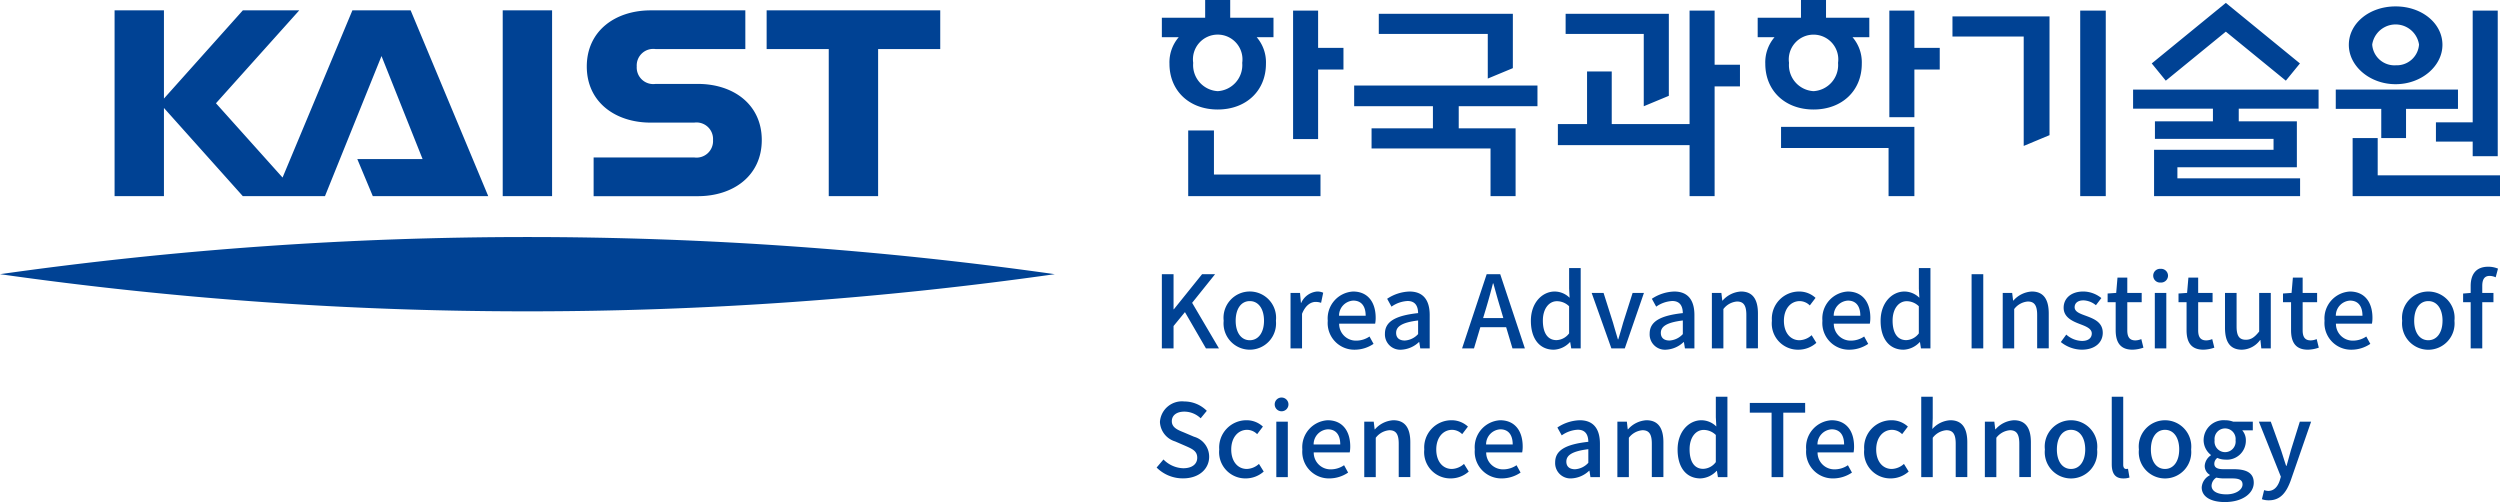 <svg xmlns="http://www.w3.org/2000/svg" viewBox="0 0 293.959 59.029"><path d="M279.998 16.234h2.912v-3.433h6.108v-2.269h-14.37v2.269h5.35v3.433z" style="fill:#004294"/><path d="M286.426 16.65h4.322v1.713h2.945V1.246h-2.945v13.142h-4.322v2.262zM281.684 9.9c3.039 0 5.507-2.124 5.507-4.629 0-2.528-2.418-4.518-5.507-4.518s-5.5 1.99-5.5 4.518c-.004 2.501 2.464 4.629 5.5 4.629Zm0-2.221a2.623 2.623 0 0 1-2.752-2.44 2.785 2.785 0 0 1 5.506 0 2.625 2.625 0 0 1-2.754 2.436ZM279.578 20.618v-4.384h-2.947v6.829h17.328v-2.445h-14.381zM142.74 15.343h-3.027v7.72h15.555v-2.542H142.74v-5.178zM154.988 1.243h-2.943v15.109h2.943V8.176h2.981V5.628h-2.981V1.243zM225.1 1.243h-2.944v12.539h2.944V8.176h2.982V5.628H225.1V1.243zM201.611 1.243h-2.945v13.345h-9.152V8.4h-2.903v6.188h-3.431v2.474h15.486v6.001h2.945V10.156h2.981V7.608h-2.981V1.243zM244.598 1.243h3.006v21.82h-3.006zM229.578 4.299h8.377v12.86l3.035-1.267V1.931h-11.412v2.368zM250.816 12.774h9.389v1.494h-6.82v2.059h13.947v1.284h-14.049v5.454h17.17v-2.094h-14.426V19.67h14.047v-5.402h-6.834v-1.494h9.387v-2.242h-21.811v2.242zM209.422 17.405h12.642v5.658h3.036v-8.146h-15.678v2.488zM159.228 12.485h9.26v2.602h-7.215v2.368h13.989v5.608h2.947v-7.976h-6.686v-2.602h9.258v-2.432h-21.553v2.432zM219.8 2.088h-5.09V0h-2.945v2.088h-5.09v2.287h1.98A4.532 4.532 0 0 0 207.57 7.5c0 3.165 2.323 5.376 5.672 5.376s5.674-2.211 5.674-5.376a4.517 4.517 0 0 0-1.088-3.123h-.008 1.981Zm-6.559 8.63a3.069 3.069 0 0 1-2.881-3.324 2.911 2.911 0 1 1 5.764 0 3.07 3.07 0 0 1-2.882 3.324ZM149.742 2.088h-5.09V0h-2.945v2.088h-5.092v2.287h1.985a4.518 4.518 0 0 0-1.09 3.125c0 3.165 2.322 5.376 5.672 5.376s5.673-2.211 5.673-5.376a4.515 4.515 0 0 0-1.086-3.123h-.009 1.981Zm-6.56 8.63a3.071 3.071 0 0 1-2.882-3.324 2.912 2.912 0 1 1 5.765 0 3.071 3.071 0 0 1-2.883 3.324ZM162.123 1.622V3.99h12.815v5.248l2.949-1.225V1.622h-15.764z" style="fill:#004294"/><path d="M184.092 1.622V3.99h9.187v8.503l2.949-1.227V1.622h-12.136zM270.434 7.459 261.721.34l-8.711 7.119 1.652 2.027 7.059-5.765 7.058 5.765 1.655-2.027zM136.615 32.239h1.375v4.126h.037l3.319-4.126h1.529l-2.7 3.368 3.154 5.359H141.8l-2.47-4.266-1.34 1.635v2.633h-1.375ZM143.885 37.717a3.091 3.091 0 1 1 6.142 0 3.087 3.087 0 1 1-6.142 0Zm4.742 0c0-1.387-.641-2.312-1.672-2.312s-1.66.925-1.66 2.312.641 2.288 1.66 2.288 1.672-.913 1.672-2.288ZM151.746 34.444h1.115l.106 1.174H153a2.261 2.261 0 0 1 1.851-1.339 1.616 1.616 0 0 1 .735.142l-.248 1.186a1.914 1.914 0 0 0-.652-.107c-.534 0-1.176.368-1.588 1.4v4.067h-1.354ZM156.123 37.717a3.166 3.166 0 0 1 2.977-3.438c1.728 0 2.656 1.245 2.656 3.094a3.533 3.533 0 0 1-.061.687h-4.232a1.967 1.967 0 0 0 2.014 1.992 2.764 2.764 0 0 0 1.554-.485l.475.866a3.969 3.969 0 0 1-2.205.687 3.132 3.132 0 0 1-3.178-3.403Zm4.457-.593c0-1.126-.508-1.778-1.457-1.778a1.771 1.771 0 0 0-1.674 1.778ZM162.846 39.235c0-1.4 1.185-2.123 3.9-2.419-.012-.759-.283-1.423-1.242-1.423a3.59 3.59 0 0 0-1.887.664l-.51-.925a4.991 4.991 0 0 1 2.631-.853c1.625 0 2.371 1.031 2.371 2.762v3.925H167l-.121-.747h-.033a3.241 3.241 0 0 1-2.076.9 1.8 1.8 0 0 1-1.924-1.884Zm3.9.047v-1.6c-1.932.237-2.584.723-2.584 1.458 0 .64.44.9 1.02.9a2.294 2.294 0 0 0 1.564-.758ZM177.1 38.476h-3.038l-.746 2.49h-1.4l2.893-8.727h1.591l2.9 8.727h-1.459Zm-.334-1.078-.344-1.174c-.295-.95-.557-1.921-.828-2.9h-.049a71.458 71.458 0 0 1-.8 2.9l-.355 1.174ZM180.006 37.717c0-2.122 1.338-3.438 2.8-3.438a2.511 2.511 0 0 1 1.754.735l-.057-1.08v-2.418h1.361v9.45h-1.113l-.119-.735h-.037a2.73 2.73 0 0 1-1.9.889c-1.634 0-2.689-1.245-2.689-3.403ZM184.5 39.2v-3.19a2.05 2.05 0 0 0-1.438-.593c-.912 0-1.646.865-1.646 2.276 0 1.482.582 2.3 1.6 2.3a1.924 1.924 0 0 0 1.484-.793ZM187.154 34.444h1.4l1.113 3.51c.178.641.381 1.3.57 1.945h.047c.19-.641.393-1.3.568-1.945l1.116-3.51h1.332l-2.252 6.522h-1.576ZM193.973 39.235c0-1.4 1.185-2.123 3.9-2.419-.014-.759-.285-1.423-1.246-1.423a3.6 3.6 0 0 0-1.885.664l-.51-.925a4.992 4.992 0 0 1 2.633-.853c1.625 0 2.371 1.031 2.371 2.762v3.925h-1.115l-.121-.747h-.035a3.241 3.241 0 0 1-2.075.9 1.8 1.8 0 0 1-1.917-1.884Zm3.9.047v-1.6c-1.932.237-2.586.723-2.586 1.458 0 .64.439.9 1.022.9a2.3 2.3 0 0 0 1.566-.758ZM201.289 34.444h1.117l.106.9h.035a3.108 3.108 0 0 1 2.158-1.067c1.387 0 2 .925 2 2.585v4.1h-1.363V37.03c0-1.127-.334-1.577-1.1-1.577a2.223 2.223 0 0 0-1.6.888v4.625h-1.354ZM208.346 37.717a3.2 3.2 0 0 1 3.224-3.438 2.8 2.8 0 0 1 1.908.746l-.675.891a1.705 1.705 0 0 0-1.172-.511c-1.092 0-1.873.925-1.873 2.312s.746 2.288 1.836 2.288a2.232 2.232 0 0 0 1.424-.592l.556.9a3.177 3.177 0 0 1-2.111.807 3.081 3.081 0 0 1-3.117-3.403ZM214.287 37.717a3.167 3.167 0 0 1 2.975-3.438c1.732 0 2.658 1.245 2.658 3.094a3.613 3.613 0 0 1-.061.687h-4.234a1.972 1.972 0 0 0 2.018 1.992 2.768 2.768 0 0 0 1.552-.485l.475.866a3.965 3.965 0 0 1-2.207.687 3.131 3.131 0 0 1-3.176-3.403Zm4.457-.593c0-1.126-.51-1.778-1.457-1.778a1.768 1.768 0 0 0-1.672 1.778ZM221.129 37.717c0-2.122 1.34-3.438 2.8-3.438a2.516 2.516 0 0 1 1.756.735l-.059-1.08v-2.418h1.363v9.45h-1.115l-.117-.735h-.037a2.734 2.734 0 0 1-1.9.889c-1.634 0-2.691-1.245-2.691-3.403Zm4.494 1.483v-3.19a2.045 2.045 0 0 0-1.435-.593c-.913 0-1.649.865-1.649 2.276 0 1.482.582 2.3 1.6 2.3a1.917 1.917 0 0 0 1.484-.793ZM231.826 32.239h1.374v8.727h-1.373ZM235.488 34.444h1.112l.108.9h.033a3.112 3.112 0 0 1 2.158-1.067c1.389 0 2 .925 2 2.585v4.1h-1.363V37.03c0-1.127-.332-1.577-1.1-1.577a2.219 2.219 0 0 0-1.6.888v4.625h-1.354ZM242.32 40.219l.639-.877a2.889 2.889 0 0 0 1.85.746c.783 0 1.15-.379 1.15-.877 0-.592-.734-.854-1.445-1.126-.866-.332-1.864-.794-1.864-1.9s.877-1.909 2.313-1.909a3.428 3.428 0 0 1 2.123.771l-.641.842a2.439 2.439 0 0 0-1.457-.571c-.713 0-1.045.357-1.045.807 0 .558.676.771 1.387 1.032.912.344 1.92.747 1.92 1.98 0 1.091-.865 1.98-2.477 1.98a4 4 0 0 1-2.453-.898ZM248.769 38.832v-3.3h-.947v-1.02l1.008-.071.152-1.8h1.153v1.8h1.693v1.091h-1.693v3.309c0 .782.271 1.184.947 1.184a1.938 1.938 0 0 0 .7-.153l.25 1.007a4.137 4.137 0 0 1-1.281.238c-1.472.003-1.982-.91-1.982-2.285ZM253.182 32.417a.8.8 0 0 1 .865-.805.811.811 0 0 1 .877.805.82.82 0 0 1-.877.807.808.808 0 0 1-.865-.807Zm.189 2.027h1.352v6.522h-1.352ZM257.105 38.832v-3.3h-.947v-1.02l1.008-.071.154-1.8h1.149v1.8h1.695v1.091h-1.695v3.309c0 .782.271 1.184.951 1.184a1.937 1.937 0 0 0 .7-.153l.25 1.007a4.125 4.125 0 0 1-1.281.238c-1.474.003-1.984-.91-1.984-2.285ZM261.623 38.547v-4.1h1.363v3.937c0 1.127.323 1.565 1.092 1.565.6 0 1.022-.284 1.565-.971v-4.534h1.365v6.522h-1.115l-.106-.985h-.037a2.731 2.731 0 0 1-2.135 1.139c-1.387 0-1.992-.913-1.992-2.573ZM269.391 38.832v-3.3h-.948v-1.02l1.008-.071.154-1.8h1.149v1.8h1.7v1.091h-1.7v3.309c0 .782.273 1.184.949 1.184a1.929 1.929 0 0 0 .7-.153l.25 1.007a4.125 4.125 0 0 1-1.281.238c-1.472.003-1.981-.91-1.981-2.285ZM273.328 37.717a3.167 3.167 0 0 1 2.977-3.438c1.73 0 2.656 1.245 2.656 3.094a3.477 3.477 0 0 1-.059.687h-4.234a1.97 1.97 0 0 0 2.016 1.992 2.763 2.763 0 0 0 1.552-.485l.475.866a3.965 3.965 0 0 1-2.207.687 3.132 3.132 0 0 1-3.176-3.403Zm4.459-.593c0-1.126-.512-1.778-1.459-1.778a1.769 1.769 0 0 0-1.672 1.778ZM282.457 37.717a3.092 3.092 0 1 1 6.145 0 3.089 3.089 0 1 1-6.145 0Zm4.746 0c0-1.387-.642-2.312-1.674-2.312s-1.66.925-1.66 2.312.641 2.288 1.66 2.288 1.671-.913 1.671-2.288ZM293.451 32.607a1.782 1.782 0 0 0-.713-.166c-.58 0-.865.379-.865 1.173v.83h1.316v1.091h-1.316v5.431h-1.363v-5.431h-.889v-1.02l.889-.071v-.817c0-1.339.605-2.264 2.064-2.264a2.961 2.961 0 0 1 1.149.224ZM136 54.975l.805-.949a3.39 3.39 0 0 0 2.324 1.032c1.055 0 1.646-.5 1.646-1.234 0-.794-.591-1.043-1.4-1.4l-1.209-.523a2.508 2.508 0 0 1-1.777-2.287 2.593 2.593 0 0 1 2.869-2.408 3.734 3.734 0 0 1 2.642 1.1l-.722.878a2.781 2.781 0 0 0-1.92-.783c-.889 0-1.471.426-1.471 1.127 0 .747.7 1.03 1.41 1.315l1.2.51a2.437 2.437 0 0 1 1.78 2.359c0 1.4-1.164 2.537-3.073 2.537A4.348 4.348 0 0 1 136 54.975ZM143.363 52.852a3.2 3.2 0 0 1 3.225-3.438 2.8 2.8 0 0 1 1.908.746l-.676.89a1.7 1.7 0 0 0-1.174-.509c-1.089 0-1.873.924-1.873 2.311s.748 2.289 1.838 2.289a2.219 2.219 0 0 0 1.422-.594l.559.9a3.178 3.178 0 0 1-2.11.806 3.082 3.082 0 0 1-3.119-3.401ZM149.885 47.552a.8.8 0 0 1 .865-.806.808.808 0 1 1-.865.806Zm.189 2.029h1.352V56.1h-1.352ZM153.135 52.852a3.165 3.165 0 0 1 2.974-3.438c1.731 0 2.657 1.246 2.657 3.094a3.552 3.552 0 0 1-.061.688h-4.232a1.97 1.97 0 0 0 2.017 1.992 2.755 2.755 0 0 0 1.551-.486l.475.865a3.947 3.947 0 0 1-2.2.687 3.131 3.131 0 0 1-3.181-3.402Zm4.457-.592c0-1.127-.51-1.779-1.457-1.779a1.768 1.768 0 0 0-1.674 1.779ZM160.414 49.581h1.115l.106.9h.037a3.1 3.1 0 0 1 2.158-1.067c1.387 0 2 .925 2 2.584v4.1h-1.363v-3.934c0-1.126-.332-1.577-1.1-1.577a2.225 2.225 0 0 0-1.6.889V56.1h-1.352ZM167.471 52.852a3.2 3.2 0 0 1 3.224-3.438 2.814 2.814 0 0 1 1.91.746l-.677.89a1.712 1.712 0 0 0-1.174-.509c-1.09 0-1.873.924-1.873 2.311s.748 2.289 1.838 2.289a2.223 2.223 0 0 0 1.422-.594l.558.9a3.176 3.176 0 0 1-2.111.806 3.081 3.081 0 0 1-3.117-3.401ZM173.412 52.852a3.167 3.167 0 0 1 2.975-3.438c1.732 0 2.656 1.246 2.656 3.094a3.574 3.574 0 0 1-.059.688h-4.232a1.97 1.97 0 0 0 2.014 1.992 2.762 2.762 0 0 0 1.554-.486l.475.865a3.955 3.955 0 0 1-2.207.687 3.131 3.131 0 0 1-3.176-3.402Zm4.457-.592c0-1.127-.51-1.779-1.459-1.779a1.769 1.769 0 0 0-1.67 1.779ZM182.861 54.369c0-1.4 1.188-2.122 3.9-2.419-.01-.757-.284-1.422-1.244-1.422a3.57 3.57 0 0 0-1.883.665l-.512-.925a4.984 4.984 0 0 1 2.633-.854c1.623 0 2.371 1.032 2.371 2.763V56.1h-1.115l-.119-.748h-.036a3.233 3.233 0 0 1-2.076.9 1.8 1.8 0 0 1-1.919-1.883Zm3.9.048v-1.6c-1.93.238-2.584.724-2.584 1.459 0 .64.439.9 1.021.9a2.293 2.293 0 0 0 1.564-.759ZM190.178 49.581h1.115l.1.9h.038a3.1 3.1 0 0 1 2.158-1.067c1.386 0 2 .925 2 2.584v4.1h-1.362v-3.934c0-1.126-.332-1.577-1.1-1.577a2.235 2.235 0 0 0-1.6.889V56.1h-1.351ZM197.258 52.852c0-2.122 1.34-3.438 2.8-3.438a2.515 2.515 0 0 1 1.754.735l-.059-1.079v-2.419h1.363V56.1H202l-.119-.735h-.035a2.734 2.734 0 0 1-1.9.888c-1.634.001-2.688-1.242-2.688-3.401Zm4.494 1.482v-3.189a2.044 2.044 0 0 0-1.434-.593c-.916 0-1.65.865-1.65 2.276 0 1.483.58 2.3 1.6 2.3a1.92 1.92 0 0 0 1.484-.794ZM208.309 48.525h-2.561v-1.15h6.508v1.15h-2.57V56.1h-1.377ZM212.377 52.852a3.165 3.165 0 0 1 2.976-3.438c1.731 0 2.655 1.246 2.655 3.094a3.42 3.42 0 0 1-.059.688h-4.232a1.968 1.968 0 0 0 2.013 1.992 2.766 2.766 0 0 0 1.555-.486l.475.865a3.953 3.953 0 0 1-2.2.687 3.131 3.131 0 0 1-3.183-3.402Zm4.459-.592c0-1.127-.512-1.779-1.461-1.779a1.769 1.769 0 0 0-1.67 1.779ZM219.2 52.852a3.2 3.2 0 0 1 3.225-3.438 2.808 2.808 0 0 1 1.91.746l-.676.89a1.713 1.713 0 0 0-1.176-.509c-1.089 0-1.873.924-1.873 2.311s.748 2.289 1.838 2.289a2.231 2.231 0 0 0 1.424-.594l.557.9a3.17 3.17 0 0 1-2.11.806 3.082 3.082 0 0 1-3.119-3.401ZM225.906 46.651h1.352v2.5l-.047 1.294a3.034 3.034 0 0 1 2.111-1.032c1.387 0 2 .925 2 2.584v4.1h-1.363v-3.933c0-1.126-.332-1.577-1.1-1.577a2.232 2.232 0 0 0-1.6.889V56.1h-1.352ZM233.389 49.581h1.111l.107.9h.035a3.108 3.108 0 0 1 2.157-1.067c1.388 0 2 .925 2 2.584v4.1h-1.362v-3.934c0-1.126-.334-1.577-1.1-1.577a2.232 2.232 0 0 0-1.6.889V56.1h-1.351ZM240.445 52.852a3.091 3.091 0 1 1 6.143 0 3.088 3.088 0 1 1-6.143 0Zm4.743 0c0-1.387-.641-2.311-1.672-2.311s-1.661.924-1.661 2.311.641 2.289 1.661 2.289 1.672-.914 1.672-2.289ZM248.307 54.571v-7.92h1.349v7.992c0 .368.168.5.334.5a.96.96 0 0 0 .227-.024l.176 1.031a2.2 2.2 0 0 1-.737.106c-.982-.002-1.349-.629-1.349-1.685ZM251.5 52.852a3.09 3.09 0 1 1 6.141 0 3.087 3.087 0 1 1-6.141 0Zm4.74 0c0-1.387-.64-2.311-1.672-2.311s-1.658.924-1.658 2.311.639 2.289 1.658 2.289 1.67-.914 1.67-2.289ZM258.885 57.31a1.72 1.72 0 0 1 .947-1.422v-.06a1.2 1.2 0 0 1-.592-1.079 1.607 1.607 0 0 1 .723-1.209v-.048a2.227 2.227 0 0 1-.854-1.731 2.353 2.353 0 0 1 2.528-2.347 2.7 2.7 0 0 1 .947.167h2.31V50.6h-1.244a1.754 1.754 0 0 1 .426 1.2 2.227 2.227 0 0 1-2.439 2.242 2.264 2.264 0 0 1-.916-.2.865.865 0 0 0-.354.687c0 .392.26.641 1.09.641h1.2c1.541 0 2.348.474 2.348 1.589 0 1.256-1.328 2.276-3.414 2.276-1.57-.006-2.706-.587-2.706-1.725Zm4.8-.343c0-.547-.426-.713-1.221-.713h-.985a4.173 4.173 0 0 1-.877-.094 1.178 1.178 0 0 0-.558.948c0 .641.666 1.02 1.744 1.02 1.138 0 1.898-.557 1.898-1.161Zm-.819-5.206a1.241 1.241 0 1 0-2.465 0 1.243 1.243 0 1 0 2.465 0ZM269.353 56.492c-.509 1.4-1.2 2.336-2.572 2.336a2.345 2.345 0 0 1-.818-.13l.262-1.068a1.735 1.735 0 0 0 .474.095c.709 0 1.127-.521 1.363-1.221l.131-.45-2.586-6.473h1.4l1.209 3.354c.189.582.39 1.234.594 1.838h.056l.51-1.838 1.045-3.354h1.328ZM59.111 1.218h5.805v21.847h-5.805zM90.144 1.218V5.77h7.303v17.295h5.805V5.77h7.305V1.218H90.144zM82.057 9.867h-4.971a1.945 1.945 0 0 1-2.215-2.049 1.944 1.944 0 0 1 2.215-2.048h10.553V1.218H76.516c-4.153 0-7.52 2.4-7.52 6.6s3.367 6.6 7.52 6.6h5.109a1.945 1.945 0 0 1 2.215 2.047 1.945 1.945 0 0 1-2.215 2.049H69.8v4.553h12.257c4.152 0 7.515-2.392 7.515-6.6s-3.363-6.6-7.515-6.6ZM41.436 1.218l-8.211 19.658-7.831-8.735 9.792-10.923h-6.633L19.277 11.59V1.218h-5.804v21.847h5.804V12.694l9.276 10.371h9.658L44.859 6.59l4.83 12.112h-7.677l1.824 4.363H57.41L48.285 1.218h-6.849zM0 32.239a440.691 440.691 0 0 0 62.012 4.369 440.652 440.652 0 0 0 62.013-4.369A442.38 442.38 0 0 0 0 32.239Z" style="fill:#004294"/></svg>